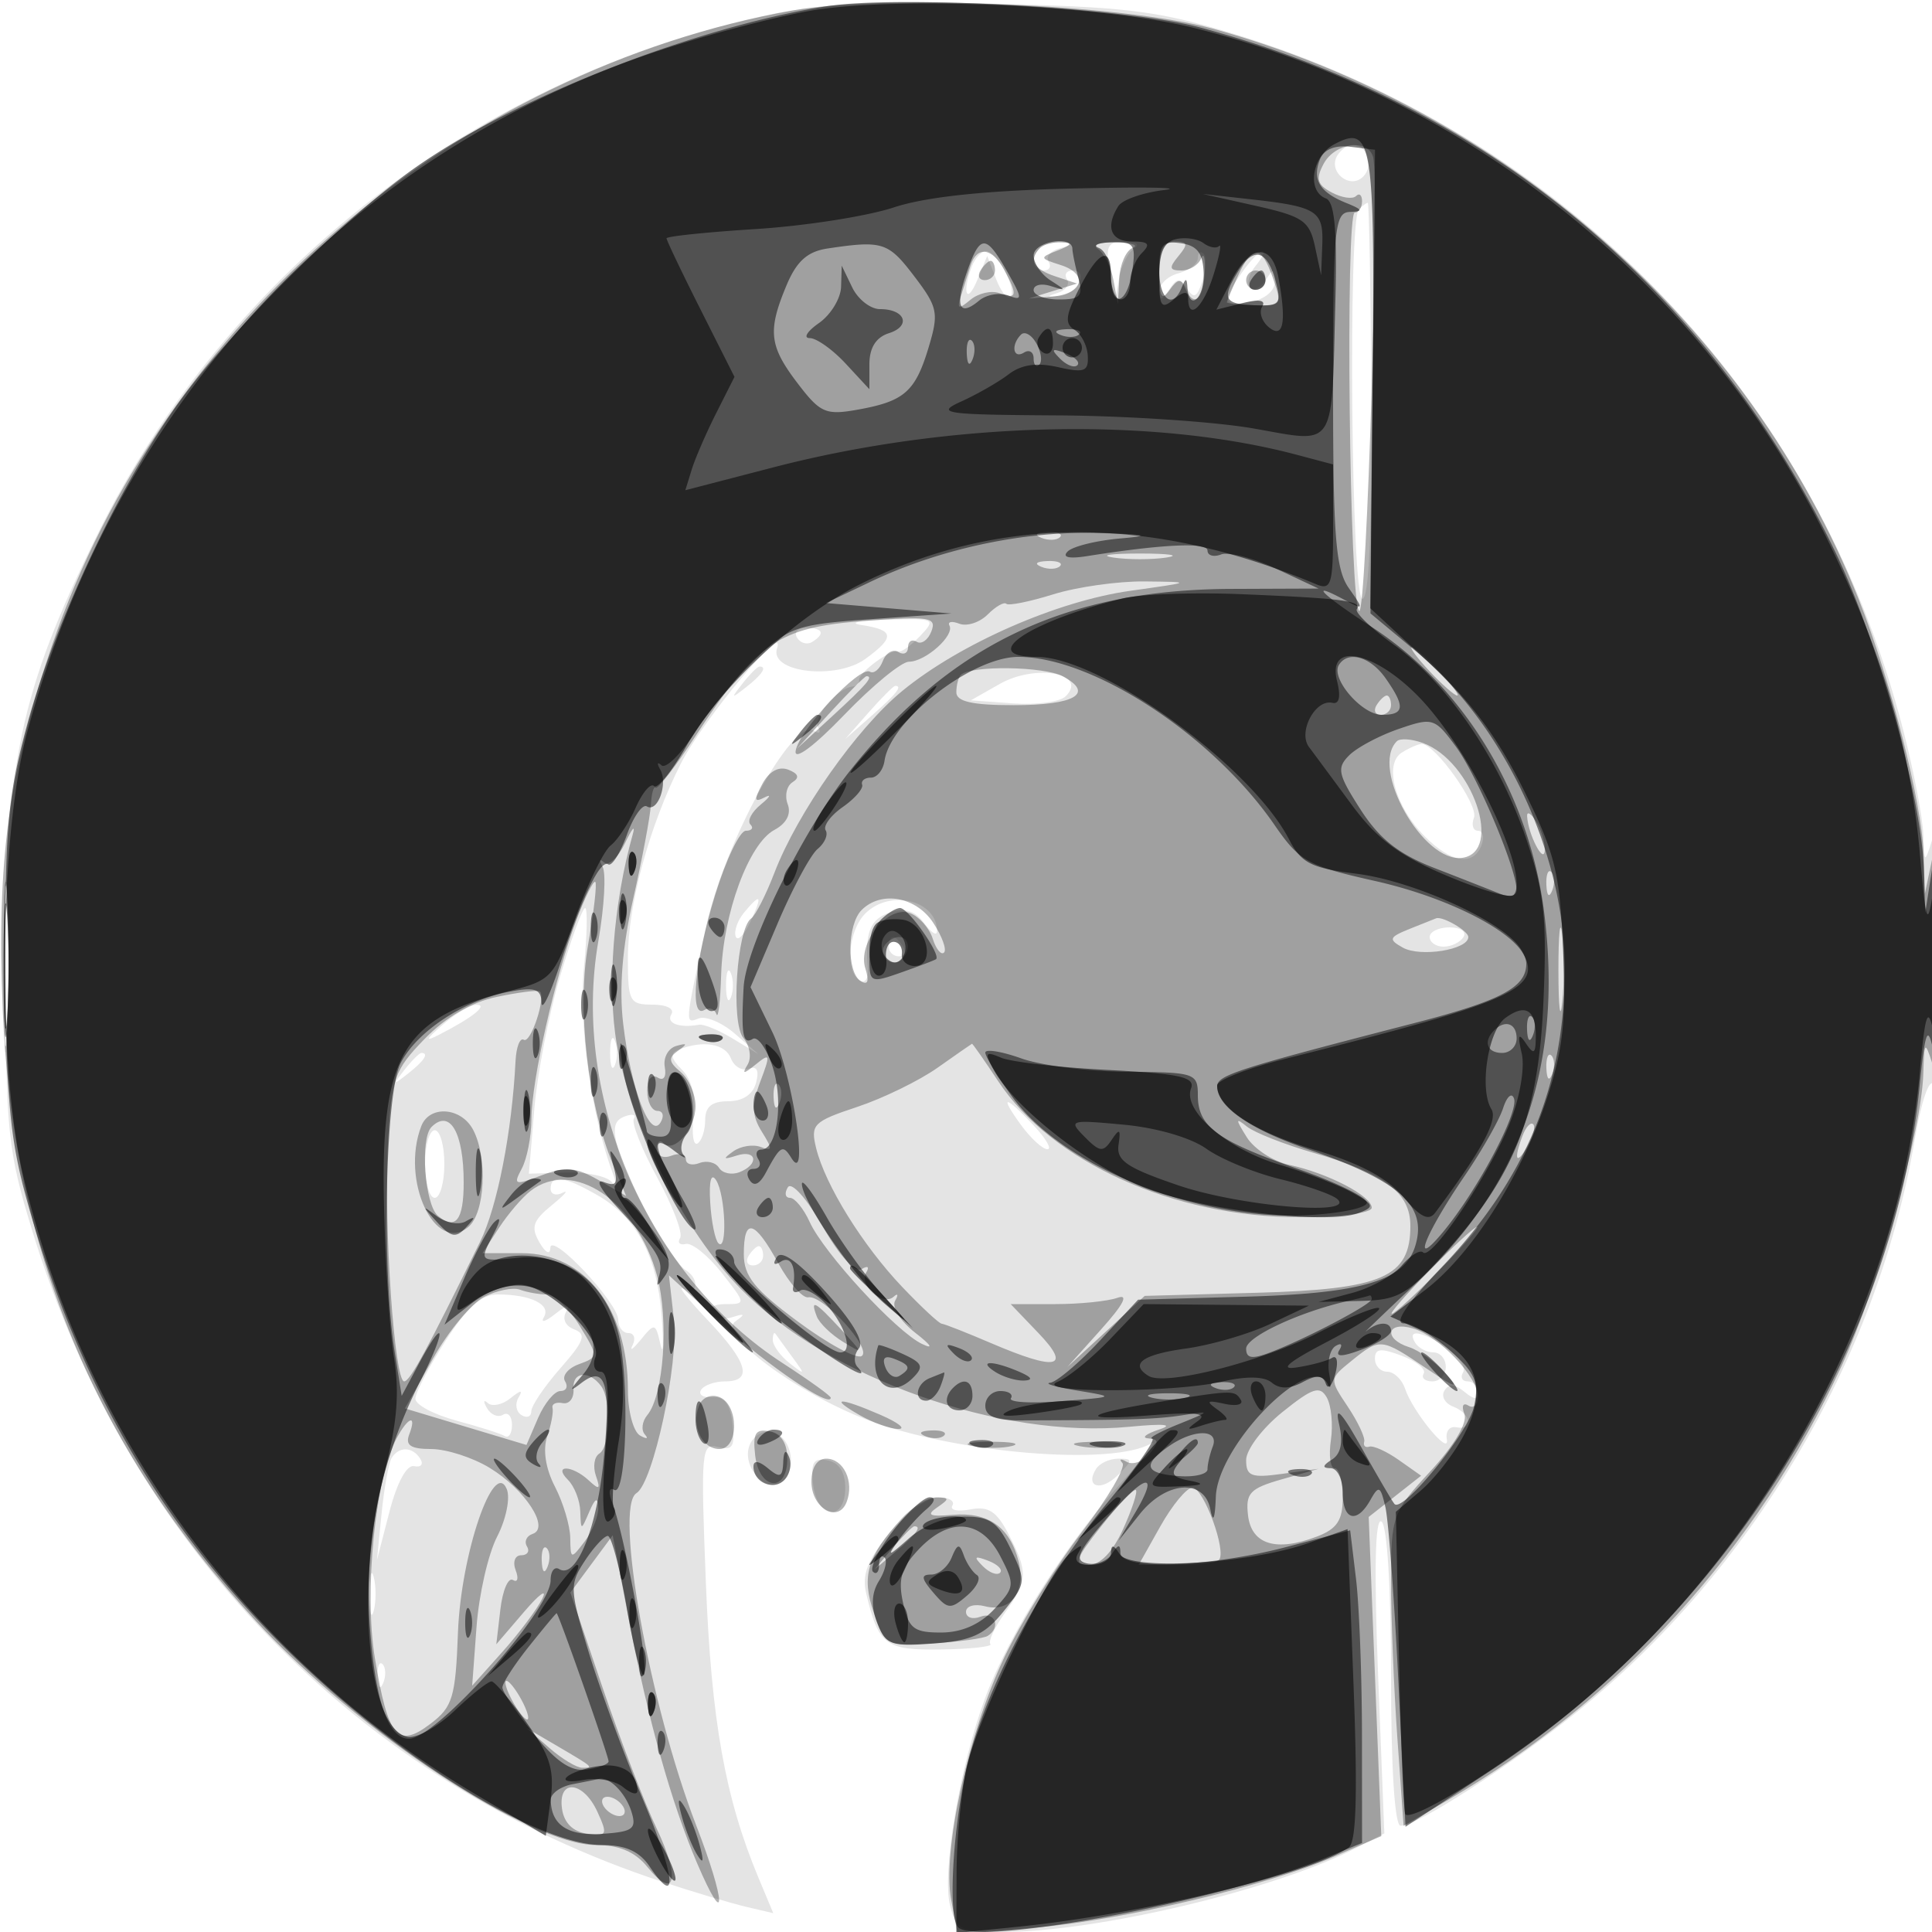 <svg xmlns="http://www.w3.org/2000/svg" width="200" height="200" fill="#000000"><path fill-opacity=".106" fill-rule="evenodd" d="M80 1.44C49.544 7.835 23.625 27.838 10.026 55.441 2.06 71.608.49 79.082.555 100.5c.052 16.722.251 18.639 2.814 27 9.966 32.515 33.622 56.933 65.204 67.306 3.26 1.071 7.175 2.239 8.701 2.596l2.774.648-1.535-3.674c-3.446-8.246-4.881-16.289-5.439-30.469-.543-13.799-.474-14.567 1.256-14.113 1.509.397 1.772-.024 1.5-2.407-.231-2.019-.853-2.846-2.069-2.75-.957.075-1.493-.262-1.191-.75.301-.488 1.421-.887 2.489-.887 2.92 0 2.356-1.98-1.809-6.355-2.062-2.166-3.187-3.621-2.5-3.233 1.466.828 1.718-1.004.262-1.905-1.47-.908-5.977-8.898-6.967-12.35-.66-2.303-.52-3.145.597-3.573.804-.309 1.244-.208.977.224-.267.431.826 3.183 2.429 6.114s2.665 5.734 2.359 6.228c-.306.495-.04.776.589.625.63-.151 2.296 1.188 3.703 2.975 2.541 3.23 2.544 3.25.37 3.25-1.203 0-1.921.43-1.596.956s1.364.709 2.309.406c1.346-.431 1.418-.337.333.436-1.834 1.307 6.292 7.376 13.611 10.165 9.144 3.484 25.443 4.84 29.464 2.451.72-.428-.614 1.33-2.965 3.908-5.747 6.302-11.711 15.69-14.21 22.367-2.662 7.116-4.529 18.125-3.661 21.586.624 2.487 1.098 2.725 5.415 2.724 9.791-.003 28.292-4.394 36.585-8.682l2.952-1.527-.649-16.451c-.427-10.832-.309-16.242.347-15.836.592.365.996 6.883.996 16.056 0 9.47.381 15.441.985 15.441 1.728 0 11.293-6.166 18.2-11.732 18.165-14.641 31.122-36.525 34.994-59.107.723-4.214 1.543-6.625 2.007-5.895.431.679.745-5.291.699-13.266-.051-8.796-.399-13.517-.885-12-.775 2.421-.804 2.403-.9-.59-.055-1.7-.973-6.504-2.04-10.675-8.912-34.848-35.006-61.909-69.778-72.366C119.697 1.087 116.319.683 102.5.401 91.646.18 84.41.514 80 1.44m58.446 14.647c-1.03 1.668 1.287 3.58 2.667 2.2C142.267 17.133 141.545 15 140 15c-.485 0-1.184.489-1.554 1.087m2.221 5.58c-1.143 1.142-.786 40.333.367 40.333.681 0 .997-6.984.925-20.5-.06-11.275-.225-20.5-.367-20.5s-.559.3-.925.667m-33 4c-1.017 1.016-.795 2.333.392 2.333.582 0 .802-.416.488-.924-.314-.509.222-1.131 1.191-1.384 1.398-.365 1.435-.484.179-.576-.871-.064-1.884.184-2.25.551m7.219 2.583c.488 2.941.576 3.012.927.75.214-1.375.906-2.831 1.538-3.235.699-.447.336-.74-.928-.75-1.789-.013-2.002.435-1.537 3.235m-14.279-.668c-1.048 2.73-.533 4.046.554 1.418l1.035-2.5.923 2.395c.508 1.318 1.176 2.144 1.484 1.836.727-.728-1.414-4.731-2.531-4.731-.472 0-1.131.712-1.465 1.582M124 26.717c0 .577-.9 1.285-2 1.573-1.1.287-1.993 1.127-1.985 1.866.012 1.022.251.985 1-.156.828-1.261 1.127-1.28 1.876-.118.698 1.084 1.041.906 1.591-.825.385-1.214.435-2.474.109-2.799-.325-.325-.591-.119-.591.459m4.557 1.506c-2.133 3.044-1.966 3.578.943 3.022 1.461-.28 2.494-1.157 2.485-2.112-.013-1.395-.151-1.419-.946-.162-.512.809-1.244 1.157-1.627.774s-.128-1.383.568-2.221 1.01-1.524.699-1.524-1.266 1-2.122 2.223m-18.104.701c.314.509-.118 1.138-.96 1.399-1.185.366-1.15.44.155.325 1.883-.165 3.173-2.648 1.376-2.648-.628 0-.885.416-.571.924M89.25 64.716c3.34.506 3.412 1.257.338 3.491-3.069 2.229-9.996 1.399-9.147-1.097 1.024-3.007-7.646 7.365-9.938 11.89C67.222 85.476 65 93.626 65 99.182c0 4.502.168 4.818 2.559 4.818 1.451 0 2.292.433 1.941 1-.572.926.821 1.451 2.866 1.08.477-.087 2.052.562 3.5 1.441l2.634 1.598-2.415-2.103c-1.328-1.157-3.021-1.871-3.762-1.586-1.434.55-1.447.721.757-9.43 1.915-8.821 8.972-21.704 11.151-20.357.593.366.794.207.447-.355-.605-.978 2.013-4.069 3.572-4.217.412-.039.72-.337.683-.662-.085-.763 3.384-3.311 4.056-2.979.281.139 1.298-.576 2.261-1.589 1.689-1.777 1.568-1.836-3.5-1.691-2.888.082-4.013.337-2.5.566m-6.74 1.3c.346.559 1.047.758 1.559.441C85.456 65.6 85.198 65 83.441 65c-.857 0-1.276.457-.931 1.016m-5.638 4.734c-1.243 1.586-1.208 1.621.378.378C78.916 69.821 79.445 69 78.622 69c-.207 0-.995.787-1.75 1.75m26.628.049-3 1.701 4.386.314c2.412.173 4.857-.157 5.433-.733 2.371-2.371-3.089-3.398-6.819-1.282M89.924 73.75 87.5 76.5l2.75-2.424C92.82 71.81 93.459 71 92.674 71c-.179 0-1.416 1.237-2.75 2.75m55.191 4.158c-1.897 1.201-.688 5.61 2.38 8.678 2.751 2.751 5.026 3.105 5.867.914.316-.825.153-1.5-.362-1.5s-.702-.612-.415-1.36c.496-1.293-4.031-7.657-5.424-7.625-.364.009-1.284.41-2.046.893M.397 100c0 7.975.156 11.237.346 7.25s.189-10.513 0-14.5c-.19-3.987-.346-.725-.346 7.25m76.631-5.534c-.669.807-1.062 1.917-.873 2.468s.865-.11 1.501-1.467c1.318-2.813 1.127-3.116-.628-1.001m12.543.105c-1.757 1.758-2.106 5.98-.572 6.928.549.339.927-.196.841-1.191-.329-3.79.231-5.196 2.334-5.863 1.519-.482 2.573-.144 3.5 1.124.729.997 1.326 1.367 1.326.822 0-3.2-4.858-4.39-7.429-1.82m-31.593 6.503c-1.159 3.891-2.359 10.078-2.667 13.75l-.56 6.676 3.874-.116c2.131-.064 4.255.386 4.719 1 .481.635.526.255.103-.884-2.223-6-3.569-15.511-3.005-21.25.338-3.437.395-6.25.128-6.25s-1.433 3.183-2.592 7.074M148 97c0 .55.648 1 1.441 1s1.719-.45 2.059-1-.309-1-1.441-1-2.059.45-2.059 1m-56 1c0 .55.477 1 1.059 1s.781-.45.441-1-.816-1-1.059-1-.441.45-.441 1m-16.842 4c0 1.375.227 1.938.504 1.25.278-.687.278-1.812 0-2.5-.277-.687-.504-.125-.504 1.25m-29.297 4.056c-1.856 1.617-1.933 1.838-.361 1.034 3.392-1.735 5.054-3.059 3.861-3.075-.627-.008-2.202.91-3.5 2.041M63.158 109c0 1.375.227 1.938.504 1.25.278-.687.278-1.812 0-2.5-.277-.687-.504-.125-.504 1.25m7.101-.341c-.927.375-.841.902.34 2.083 1.004 1.004 1.443 2.776 1.2 4.85-.209 1.797-.025 3.048.41 2.779s.791-1.362.791-2.43c0-1.378.691-1.941 2.383-1.941 1.512 0 2.568-.704 2.887-1.925.333-1.273.077-1.762-.754-1.443-.692.266-1.527-.218-1.856-1.075-.583-1.519-2.906-1.906-5.401-.898m-28.387 2.091c-1.243 1.586-1.208 1.621.378.378 1.666-1.307 2.195-2.128 1.372-2.128-.207 0-.995.787-1.75 1.75m63.831 5.719c.988 1.357 2.213 2.482 2.721 2.5.509.017-.132-1.094-1.424-2.469-2.998-3.191-3.607-3.206-1.297-.031M44 120.5c0 1.925.45 3.5 1 3.5s1-1.575 1-3.5-.45-3.5-1-3.5-1 1.575-1 3.5m13 2.559c0 .582.563.768 1.25.413s.178.228-1.132 1.295c-1.954 1.592-2.184 2.28-1.28 3.837.64 1.102 1.114 1.342 1.132.575.039-1.732 7.03 5.687 7.03 7.461 0 .748.477 1.36 1.059 1.36s.774.563.426 1.25.039.426.861-.581c1.427-1.75 1.517-1.728 2.021.5.29 1.282.347-.04.125-2.939-.477-6.247-2.559-10.158-6.659-12.511-3.443-1.976-4.833-2.166-4.833-.66M77.5 130c-.34.55-.141 1 .441 1S79 130.55 79 130s-.198-1-.441-1-.719.45-1.059 1m-31.396 8.838c-1.707 2.66-3.104 5.343-3.104 5.961s1.913 1.637 4.25 2.264 4.587 1.346 5 1.597c.413.252.75-.27.75-1.16s-.419-1.359-.931-1.043-1.259.006-1.66-.691c-.401-.696-.361-.932.089-.525s1.508.183 2.352-.5c1.073-.868 1.321-.886.826-.06-.39.649-.251 1.463.308 1.809s1.016.167 1.016-.396 1.353-2.566 3.007-4.449c2.487-2.832 2.735-3.53 1.437-4.028-.941-.361-1.268-1.107-.815-1.86.448-.745-.012-.647-1.129.243-1.036.825-1.575.985-1.198.355.78-1.301-1.359-2.355-4.78-2.355-1.671 0-3.175 1.342-5.418 4.838M80 138.711c0 .574.787 1.662 1.75 2.417 1.619 1.269 1.64 1.222.283-.628-.807-1.1-1.594-2.187-1.75-2.417s-.283.054-.283.628m66.5.289c.34.55 1.191 1 1.892 1s1.275.675 1.275 1.5-.627 1.5-1.393 1.5c-.765 0-1.168-.362-.895-.804s-.75-1.275-2.274-1.85c-2.177-.822-2.772-.757-2.772.304 0 .742.57 1.35 1.266 1.35s1.529.787 1.85 1.75c.807 2.418 4.666 7.101 4.326 5.25-.151-.825.288-1.387.975-1.25 1.803.361 1.541-1.424-.313-2.136-.86-.33-1.27-1.075-.911-1.655.449-.728 1.091-.692 2.063.115 1.014.842 1.411.855 1.411.048 0-.617-.477-1.122-1.059-1.122s-.8-.419-.483-.932c.316-.512-.432-1.637-1.664-2.5-2.533-1.774-4.219-2.065-3.294-.568m-68.911 10.628c-.875 2.28 1.939 5.244 3.498 3.685 1.512-1.512.743-4.722-1.223-5.101-.887-.17-1.911.467-2.275 1.416m-37.038 1.289c-.311.504-.783 3.092-1.048 5.75l-.482 4.833 1.293-5c.788-3.045 1.79-4.893 2.564-4.725.699.151.986-.187.637-.75-.786-1.272-2.212-1.324-2.964-.108m43.624 2.745c.412 3.602 3.325 3.91 3.325.352 0-1.612-.642-2.61-1.825-2.838-1.475-.284-1.763.192-1.5 2.486m29.284-1.595c-1.173 1.897.537 2.365 2.279.623 1.559-1.558 1.562-1.69.035-1.69-.91 0-1.952.48-2.314 1.067m-21.357 6.625c-2.302 2.793-2.895 4.316-2.434 6.25 1.281 5.382 1.991 5.909 7.824 5.812 3.027-.05 5.293-.302 5.036-.56-.258-.257.418-1.714 1.502-3.235 2.381-3.344 2.421-4.185.392-8.11-1.243-2.404-2.086-2.955-3.97-2.595-1.315.251-2.154.072-1.863-.398s-.365-.856-1.457-.856-3.356 1.662-5.03 3.692M38.232 165c0 1.925.206 2.713.457 1.75.252-.963.252-2.537 0-3.5-.251-.963-.457-.175-.457 1.75m.847 8.583c.048 1.165.285 1.402.604.605.289-.722.253-1.585-.079-1.917s-.568.258-.525 1.312"/><path fill-opacity=".298" fill-rule="evenodd" d="M82.167 1.063C47.401 7.222 16.78 33.421 5.409 66.738.869 80.038-.34 88.939.28 104.5c.981 24.639 9.548 45.319 26.248 63.357C37.196 179.38 54.871 191 61.73 191c2.37 0 4.02.704 5.274 2.25 2.899 3.576 3.464 1.272.973-3.962-1.254-2.633-3.777-9.207-5.606-14.608l-3.327-9.82 2.191-2.964 2.191-2.963 1.681 8.783c1.961 10.249 4.416 19.004 7.061 25.176 3.085 7.198 3.004 4.105-.103-3.945-4.839-12.536-8.506-32.938-6.179-34.376 1.735-1.073 4.391-13.42 3.874-18.01l-.511-4.534 5.496 5.023C79.48 141.377 86 145.806 86 144.694c0-.196-2.233-1.804-4.962-3.573-13.88-8.993-21.933-27.418-19.099-43.694.623-3.576.819-7.048.436-7.715s-.313-.864.155-.438c.468.425 1.447-.475 2.175-2 .729-1.526 1.09-1.941.803-.924-2.027 7.182-2.685 15.863-1.652 21.784 1.492 8.546 6.975 19.35 12.84 25.302 9.118 9.252 26.869 15.548 40.219 14.263 3.569-.343 4.683-.241 3.085.282-1.375.451-1.882.864-1.128.919 1.102.08 1.129.394.137 1.589-.68.819-1.747 1.197-2.372.84s-.825-.303-.444.121c.382.423-1.504 3.637-4.19 7.142-2.686 3.504-6.294 9.327-8.018 12.939-3.764 7.888-6.456 20.145-5.52 25.136l.672 3.579 8.149-.711c9.169-.799 23.825-4.303 30.959-7.4l4.745-2.06-.651-16.52-.652-16.521 2.713-2.134 2.712-2.133-2.306-1.626c-1.268-.894-2.643-1.516-3.056-1.383-.412.133-.65-.096-.528-.508.123-.413-.642-2.046-1.699-3.629-1.92-2.877-1.92-2.881.388-4.75 2.948-2.387 3.062-2.376 7.699.755 3.151 2.127 3.533 2.227 2.008.525-1.035-1.155-2.722-2.367-3.75-2.693-2.692-.854-2.325-2.724.382-1.945 2.721.784 6.75 5.023 6.75 7.102 0 .827-.445 1.228-.989.892-.557-.344-.739.037-.418.875.343.894-1.055 3.249-3.511 5.914-3.964 4.299-4.082 4.63-4.082 11.412 0 3.842.293 11.107.65 16.145l.65 9.161 4.6-2.679c17.8-10.368 32.009-26.034 40.729-44.908 3.798-8.221 8.307-24.351 8.471-30.305.09-3.279.175-3.385.9-1.122.482 1.505.788-2.872.769-11-.02-8.364-.313-12.168-.769-10l-.737 3.5-.131-4.09c-.171-5.291-3.45-18.15-6.731-26.395-11.28-28.344-36.7-50.784-66.901-59.058C116.416.469 91.636-.615 82.167 1.063m54.855 15.895c-.837 1.564-.669 2.16.834 2.965 1.034.554 2.165.722 2.513.375s.631-.106.631.535c0 .642-.338 1.167-.75 1.167-1.006 0-.552 40.931.458 41.25.774.244 2.141-44.528 1.435-47-.555-1.942-3.954-1.472-5.121.708m-29.355 8.709c-1.217 1.216-.693 2.19 1.583 2.942l2.25.744-2.5.775-2.5.775 2.422-.201c3.218-.268 3.779-2.344.883-3.265-2.218-.705-2.229-.763-.305-1.515 1.439-.562 1.556-.801.417-.852-.871-.038-1.884.23-2.25.597m5.982.098c.632.404 1.358 1.86 1.614 3.235l.465 2.5.136-2.667c.075-1.466.699-2.893 1.386-3.171.688-.277-.1-.533-1.75-.568s-2.483.267-1.851.671m6.366 2.485c.012 2.569.238 2.936 1.076 1.75.799-1.129 1.187-1.191 1.568-.25.866 2.134 1.898 1.378 2.049-1.5.079-1.512-.086-2.187-.366-1.5-.28.688-1.201 1.25-2.048 1.25-1.254 0-1.309-.277-.294-1.5 1.02-1.229.951-1.5-.378-1.5-1.166 0-1.618.912-1.607 3.25m-19.546-.75c-.258.825-.704 2.239-.992 3.141-.434 1.364-.267 1.429.987.389.831-.69 2.191-.993 3.023-.673 1.783.684 1.879.196.478-2.423-1.236-2.31-2.848-2.51-3.496-.434m27.692 1.047c-.639 1.401-1.16 2.638-1.159 2.75.002.112 1.305.249 2.896.304 2.758.097 2.848-.033 1.9-2.75-1.227-3.52-2.137-3.596-3.637-.304M101.5 28c-.34.55-.141 1 .441 1S103 28.55 103 28s-.198-1-.441-1-.719.45-1.059 1m27.5 1c0 .55.45 1 1 1s1-.45 1-1-.45-1-1-1-1 .45-1 1m-21.187 26.683c.721.289 1.584.253 1.916-.079s-.258-.568-1.312-.525c-1.165.048-1.402.285-.604.604m7.437 2.033c1.513.229 3.987.229 5.5 0s.275-.416-2.75-.416-4.263.187-2.75.416m-7.437.967c.721.289 1.584.253 1.916-.079s-.258-.568-1.312-.525c-1.165.048-1.402.285-.604.604m1.227 2.84c-2.453.765-4.644 1.206-4.869.981s-1.089.271-1.919 1.101c-.83.831-2.15 1.264-2.933.964s-1.246-.214-1.03.192c.549 1.03-2.491 3.739-4.195 3.739-.773 0-3.786 2.475-6.695 5.5-3.127 3.251-5.186 4.782-5.035 3.744.305-2.099 6.638-8.861 7.69-8.211.405.251 1.005-.245 1.334-1.102s1.051-1.278 1.605-.935S94 67.615 94 67s.403-.869.895-.565c.493.305 1.179-.185 1.525-1.087.561-1.462-.203-1.577-7.02-1.062-8.829.668-11.026 2.172-17.41 11.924-2.055 3.14-3.907 5.54-4.114 5.333s-.431.599-.499 1.79-.886 5.542-1.818 9.667c-1.141 5.052-1.482 9.295-1.044 13 .79 6.683 2.778 11.953 3.853 10.213.413-.667.273-1.213-.309-1.213S67 114.073 67 112.941c0-1.204.443-1.785 1.067-1.4.633.391.938-.051.75-1.087-.174-.961.358-1.94 1.183-2.176 1.156-.332 1.202-.22.203.484-1.043.735-.994 1.167.25 2.199.851.706 1.547 2.299 1.547 3.539 0 2.385-2.23 4.937-3.342 3.825-.362-.362-.658-.085-.658.615 0 .722.651 1.024 1.5.698.825-.316 1.5-.153 1.5.362s.629.696 1.399.4c.769-.295 1.684-.075 2.032.488.348.564 1.294.771 2.101.461 2.089-.801 1.827-2.402-.282-1.723-1.386.445-1.457.354-.341-.439.775-.551 2.057-.753 2.849-.449 1.224.469 1.241.234.114-1.572-1.047-1.675-1.08-2.776-.158-5.218 1.06-2.811 1.018-2.973-.465-1.771-1.288 1.044-1.469 1.05-.855.029.428-.711.228-1.957-.445-2.768-1.315-1.584-.676-11.31.812-12.363.448-.316 1.531-2.443 2.407-4.725 2.395-6.241 8.543-14.979 13.255-18.84 5.946-4.873 15.989-9.281 23.577-10.349 6.499-.914 6.499-.914 1.5-.971-2.75-.031-7.007.569-9.46 1.333M148 69.5c1.292 1.375 2.574 2.5 2.849 2.5s-.557-1.125-1.849-2.5-2.574-2.5-2.849-2.5.557 1.125 1.849 2.5m-48.531.364c-.258.258-.469 1.069-.469 1.803 0 .961 1.657 1.333 5.941 1.333 6.342 0 8.4-1.212 5.078-2.99-1.937-1.036-9.554-1.142-10.55-.146M85.946 73.75 82.5 77.5l3.75-3.446C89.74 70.846 90.46 70 89.696 70c-.167 0-1.854 1.688-3.75 3.75M142.5 73c-.34.55-.141 1 .441 1S144 73.55 144 73s-.198-1-.441-1-.719.45-1.059 1m2.098 3.735c-2.8 2.801 2.735 12.646 6.785 12.066 4.254-.609 1.044-9.989-4.066-11.879-1.166-.432-2.39-.516-2.719-.187m-65.683 4.423c-.894 1.671-.847 1.946.235 1.389.743-.383.569-.055-.384.728-.954.782-1.442 1.716-1.084 2.074s.144.651-.475.651c-.62 0-2.045 2.972-3.167 6.605-2.129 6.893-2.696 12.919-1.125 11.948.503-.311 1.065-.117 1.25.43.184.548.405-1.298.49-4.101.192-6.304 2.859-13.552 5.51-14.97 1.252-.67 1.763-1.656 1.379-2.659-.337-.876-.109-1.904.506-2.284.751-.464.602-.888-.451-1.293-.986-.378-1.983.173-2.684 1.482m79.171 3.342c.104 1.894 1.77 5.084 1.828 3.5.031-.825-.381-2.175-.914-3s-.945-1.05-.914-.5M.392 100c0 7.425.157 10.463.35 6.75s.192-9.787 0-13.5c-.193-3.713-.35-.675-.35 6.75m159.687-8.417c.048 1.165.285 1.402.604.605.289-.722.253-1.585-.079-1.917s-.568.258-.525 1.312M59.675 95.228c-2.218 5.869-4.642 16.582-4.66 20.588-.008 1.823-.459 4.144-1.001 5.158-.91 1.7-.752 1.753 2.052.695 2.483-.937 3.558-.847 5.893.493l2.856 1.639-1.348-3.226c-2.634-6.303-3.754-16.157-2.589-22.771.598-3.395.935-6.325.749-6.51-.186-.186-1.065 1.584-1.952 3.934M89.2 94.2c-1.507 1.507-1.569 6.454-.093 7.366.734.454.895.014.477-1.301-.848-2.671 2.341-6.615 4.637-5.734.936.36 1.986 1.546 2.332 2.637s.874 1.738 1.174 1.439c.299-.3-.202-1.684-1.115-3.076-1.775-2.709-5.386-3.357-7.412-1.331m72.128 6.3c.005 3.85.185 5.302.402 3.228.216-2.075.213-5.225-.008-7s-.398-.078-.394 3.772M146 96.128c-2.221.89-2.309 1.11-.788 1.965 1.821 1.025 6.788.224 6.788-1.094 0-.631-2.673-2.184-3.332-1.936-.092.035-1.293.514-2.668 1.065m-54.457 1.803c-.683 1.105.894 2.299 1.818 1.375.95-.951.773-2.306-.302-2.306-.518 0-1.2.419-1.516.931m-40.121 5.266c-2.617.547-5.297 2.111-7.482 4.365-3.155 3.255-3.433 4.066-3.785 11.043-.427 8.459.674 24.396 1.685 24.393.602-.003 2.329-3.18 7.883-14.498 1.761-3.589 3.276-11.345 3.644-18.655.073-1.459.457-2.454.854-2.209.722.447 2.345-4.482 1.649-5.01-.203-.155-2.205.102-4.448.571m21.391 4.486c.721.289 1.584.253 1.916-.079s-.258-.568-1.312-.525c-1.165.048-1.402.285-.604.604m24.234 2.853c-1.899 1.341-5.648 3.167-8.331 4.058-4.525 1.503-4.832 1.813-4.229 4.263.942 3.83 4.82 10.079 8.935 14.394 1.966 2.063 3.795 3.764 4.064 3.78s2.556.916 5.084 1.999c6.832 2.929 8.407 2.6 4.93-1.03l-2.874-3h4.605c2.533 0 5.43-.293 6.437-.65 1.209-.43.643.675-1.667 3.25l-3.498 3.9 3.998-3.675 3.999-3.675 11.648-.325c12.99-.362 15.852-1.612 15.852-6.923 0-3.446-2.623-5.429-10-7.557-3.025-.872-6.135-2.095-6.911-2.716-1.21-.969-1.215-.815-.028 1.09.76 1.221 2.744 2.512 4.41 2.871 4 .86 8.529 3.216 8.529 4.436 0 .546-3.31.974-7.532.974-12.965 0-25.601-5.711-31.133-14.07-1.431-2.162-2.653-3.908-2.718-3.881s-1.671 1.146-3.57 2.487m63.032.047c.048 1.165.285 1.402.604.605.289-.722.253-1.585-.079-1.917s-.568.258-.525 1.312m-80 3c.048 1.165.285 1.402.604.605.289-.722.253-1.585-.079-1.917s-.568.258-.525 1.312m-36.472 2.999c-2.152 5.607 1.436 13.287 4.874 10.434 1.739-1.444 2.016-7.218.484-10.082-1.249-2.333-4.515-2.548-5.358-.352m1.06.085c-1.202 1.201-.698 8.062.675 9.202 1.823 1.513 2.658.427 2.658-3.454 0-5.181-1.432-7.65-3.333-5.748m112.957.872c-.965 2.514-.681 3.163.498 1.136.584-1.004.851-2.036.593-2.293-.257-.258-.749.263-1.091 1.157m-84.105 6.93c.12 1.981.502 3.886.85 4.233.944.945.731-4.996-.234-6.518-.519-.819-.752.046-.616 2.285m-18.594-1.187c-.866.67-2.341 2.394-3.276 3.832l-1.7 2.613h4.046c6.566 0 11.005 5.72 11.005 14.182 0 2.185.563 4.297 1.25 4.692s.916.351.509-.099-.296-1.355.248-2.011c1.704-2.052 2.251-9.82 1.015-14.409-2.087-7.749-8.706-12.196-13.097-8.8m26.63-.371c-.37.599-.269 1.089.225 1.089.495 0 1.411 1.124 2.037 2.498 1.464 3.213 8.943 11.337 11.62 12.622 1.25.6.978.146-.692-1.152-1.533-1.192-2.46-2.658-2.09-3.305.366-.64.297-.829-.153-.422-1.119 1.015-3.637-1.213-2.836-2.509.365-.591.161-.743-.472-.352-.671.415-2.279-1.35-4.04-4.434-1.657-2.901-3.218-4.651-3.599-4.035M77 129.832c0 2.279 1.096 3.644 5.612 6.99 3.087 2.287 6.048 3.888 6.582 3.558 1.149-.71-4.001-6.378-5.527-6.083-.577.112-1.976-1.483-3.108-3.544-2.459-4.476-3.559-4.761-3.559-.921m71 1.668c-2.429 2.475-4.191 4.5-3.916 4.5s2.487-2.025 4.916-4.5 4.191-4.5 3.916-4.5-2.487 2.025-4.916 4.5m-97.893 2.76c-1.316.682-3.697 3.558-5.291 6.391l-2.897 5.151 6.29 1.89 6.291 1.889 1.202-2.79c.661-1.535 1.7-2.791 2.309-2.791s.827-.454.484-1.008c-.343-.555.297-1.35 1.423-1.766 2.043-.756 2.043-.761.079-3.991-1.082-1.779-2.612-3.235-3.401-3.235s-2.032-.22-2.764-.49c-.733-.269-2.409.068-3.725.75m34.444 2.012c.268.699 1.491 1.883 2.718 2.631 2.128 1.297 2.119 1.238-.193-1.272-2.707-2.938-3.241-3.225-2.525-1.359m-25.183 7.517c.072.941-.43 1.598-1.118 1.461-.687-.137-1.161.088-1.052.5s-.139 1.74-.551 2.95c-.47 1.379-.171 3.32.801 5.2.854 1.651 1.566 4.036 1.584 5.3.031 2.238.071 2.247 1.5.359.807-1.068 1.436-2.643 1.398-3.5-.051-1.116-.315-.991-.93.441-.851 1.98-.86 1.98-.93-.05-.038-1.128-.61-2.59-1.27-3.25-1.6-1.6.419-1.553 2.147.05 1.099 1.019 1.236.933.744-.468-.332-.945-.173-1.984.353-2.309 1.122-.693 1.254-5.526.191-6.973-1.244-1.693-3.007-1.515-2.867.289m73.382 2.392c-2.062 1.657-3.75 3.89-3.75 4.961 0 1.677.522 1.876 3.75 1.429l3.75-.52-3.806 1.087c-3.306.944-3.765 1.433-3.5 3.724.351 3.023 2.9 3.813 7.122 2.208 2.096-.797 2.684-1.684 2.684-4.045 0-1.664-.372-3.025-.827-3.025s-.634-1.309-.4-2.91c.235-1.6.045-3.587-.423-4.416-.712-1.262-1.459-1.017-4.6 1.507m-60.395-.664c-.808 2.107.312 4.483 2.114 4.483 2.034 0 2.028-4.595-.007-5.376-.875-.336-1.783.049-2.107.893M89 146.5c1.375.786 3.175 1.427 4 1.425s-.014-.661-1.865-1.464c-4.258-1.849-5.401-1.828-2.135.039m-47.935 2.379c-2.228 4.162-3.393 15.926-2.257 22.78 1.364 8.235 2.336 9.381 5.754 6.788 2.298-1.743 2.596-2.732 2.846-9.447.301-8.094 3.714-18.111 5.056-14.84.374.913-.076 3.123-1.001 4.912s-1.885 5.992-2.133 9.34l-.451 6.088 3.13-3.5c1.722-1.925 3.578-4.4 4.125-5.5s-.3-.489-1.882 1.357l-2.875 3.357.42-3.599c.231-1.979.816-3.354 1.3-3.055s.612-.154.285-1.008c-.329-.856-.073-1.552.57-1.552.641 0 .912-.412.601-.915s-.048-1.087.584-1.297c1.826-.609-.765-4.591-4.451-6.838-1.752-1.068-4.472-1.944-6.043-1.946-2.128-.003-2.71-.387-2.281-1.504.817-2.129-.098-1.862-1.297.379m37.11 1.783c.412 3.602 3.325 3.91 3.325.352 0-1.612-.642-2.61-1.825-2.838-1.475-.284-1.763.192-1.5 2.486m17.638-1.979c.721.289 1.584.253 1.916-.079s-.258-.568-1.312-.525c-1.165.048-1.402.285-.604.604m4.949 1.024c1.244.239 3.044.23 4-.02s-.062-.446-2.262-.435-2.982.216-1.738.455m11 0c1.244.239 3.044.23 4-.02s-.062-.446-2.262-.435-2.982.216-1.738.455M84 153.393c0 2.743 2.782 4.338 3.645 2.09.808-2.107-.312-4.483-2.114-4.483-.948 0-1.531.911-1.531 2.393m30.037 4.561c-2.76 3.484-2.945 4.046-1.329 4.046 1.194 0 2.485-1.344 3.552-3.699.922-2.034 1.52-3.855 1.329-4.046s-1.79 1.474-3.552 3.699m6.083.046-2.248 4h3.897c2.144 0 4.129-.231 4.411-.513.847-.847-1.584-7.487-2.741-7.487-.589 0-2.082 1.8-3.319 4m-26.821-.75c-3.544 3.891-4.143 5.939-2.841 9.712 1.168 3.385 1.304 3.455 6.11 3.159 2.704-.166 5.257-.513 5.674-.77 1.406-.869.772-2.57-.742-1.989-.825.316-1.5.087-1.5-.51s.883-.854 1.963-.572c2.629.687 4.27-1.502 3.482-4.643-.889-3.543-3.144-5.137-6.82-4.82-2.398.207-2.776.031-1.625-.758 1.319-.904 1.31-1.03-.076-1.044-.866-.008-2.498.997-3.625 2.235m-.894 3L90.5 162.5l2.25-1.905c2.114-1.79 2.705-2.595 1.905-2.595-.19 0-1.202 1.012-2.25 2.25m-36.326 1.333c.048 1.165.285 1.402.604.605.289-.722.253-1.585-.079-1.917s-.568.258-.525 1.312m45.654.541c.679.684 1.486.991 1.793.683.308-.308-.247-.867-1.233-1.243-1.425-.542-1.54-.428-.56.56M53 176c.589 1.1 1.295 2 1.57 2s.019-.9-.57-2-1.295-2-1.57-2-.019.9.57 2m3.861 4.941c1.298 1.132 2.836 2.059 3.416 2.059 1.23 0 1.171-.05-2.777-2.362l-3-1.757zm1.319 6.309c.206 1.45 1.124 2.364 2.581 2.571 2.089.297 2.172.125 1.089-2.25-1.47-3.227-4.115-3.458-3.67-.321m4.32-.25c.34.55 1.068 1 1.618 1s.722-.45.382-1-1.068-1-1.618-1-.722.45-.382 1"/><path fill-opacity=".494" fill-rule="evenodd" d="M85.5.658C72.101 2.787 53.774 9.931 43.399 17.069c-7.104 4.888-18.752 16.314-24.406 23.94C12.699 49.499 5.823 63.945 2.814 75 .812 82.353.51 85.727.571 100c.059 13.573.447 17.862 2.19 24.175 5.07 18.364 13.549 33.213 26.197 45.875C40.477 181.583 55.485 191 62.345 191c2.423 0 3.849.652 4.924 2.25 3.008 4.474 2.626.94-.768-7.107-1.907-4.521-4.408-11.319-5.558-15.105-1.98-6.517-2.001-7.02-.402-9.46.929-1.418 2-2.578 2.379-2.578.38 0 1.289 3.488 2.021 7.75s1.52 7.223 1.752 6.579c.426-1.185-2.08-14.567-3.345-17.865-.385-1.004-.283-1.548.232-1.236 1.312.793 1.614-11.792.392-16.331-1.391-5.167-5.366-8.165-10.211-7.703-4.233.404-4.168.466-2.639-2.51.713-1.386.736-1.818.064-1.184-.582.55-1.984 3.168-3.116 5.817l-2.057 4.818 2.629-2.068c3.131-2.463 6.108-2.631 9.128-.516 3.79 2.655 4.661 5.296 2.56 7.765-1.408 1.654-1.447 1.854-.169.868 2.552-1.968 3.121.027 2.311 8.1-.709 7.053-2.835 12.228-4.581 11.148-.49-.302-.891.218-.891 1.156C57 166.714 45.144 180 42.355 180c-2.187 0-3.54-3.936-4.082-11.877-.593-8.687 1.151-17.08 5.219-25.108 2.78-5.485 2.628-7.017-.175-1.765l-1.735 3.25-.717-4.5c-1.358-8.524-.984-26.87.611-29.953 1.71-3.308 6.612-6.521 11.274-7.391 2.634-.491 3.26-.279 3.304 1.119.029.949.866-.75 1.858-3.775 2.349-7.155 4.214-11.04 5.053-10.522.369.229 1.235-1.143 1.924-3.047s1.623-3.233 2.077-2.952c1.111.686 2.21-2.363 1.377-3.819-.365-.638-.303-.834.137-.436.441.398 2.03-1.177 3.531-3.5s4.347-5.76 6.325-7.637c3.342-3.172 4.183-3.455 11.88-3.995l8.284-.581-6.5-.543-6.5-.542 4.563-2.177c7.131-3.402 15.72-5.265 23.397-5.074 5.25.13 5.896.273 2.54.563-2.475.213-4.936.818-5.469 1.344-.617.609.107.785 2 .486 7.801-1.235 12.469-1.452 12.469-.58 0 .522.633.706 1.407.409.775-.297 3.362.376 5.75 1.495l4.343 2.035-9.068.036c-17.125.069-29.086 5.776-39.427 18.81-4.85 6.112-10.791 18.196-11.025 22.422-.271 4.899-.08 5.985.939 5.355.506-.313 1.426.965 2.045 2.84 1.173 3.556.509 8.61-1.131 8.61-.523 0-.673.45-.333 1s.115 1-.5 1-.804.508-.421 1.128c.464.75 1.036.499 1.707-.75 1.505-2.801 1.749-2.94 2.636-1.504 1.891 3.059.105-8.766-1.969-13.033l-2.259-4.651 2.804-6.598c1.543-3.629 3.407-7.098 4.142-7.708s1.11-1.479.832-1.929.515-1.533 1.761-2.406c1.247-.873 2.155-1.916 2.017-2.318s.27-.731.905-.731 1.27-.785 1.411-1.745C92.182 74.557 100.625 68 105.413 68c7.736 0 20.125 8.122 26.512 17.38 2.622 3.8 3.428 4.251 10.383 5.81C150.653 93.06 158 97.078 158 99.772c0 2.442-2.61 3.82-11.66 6.156-18.341 4.735-20.34 5.378-20.34 6.54 0 2.067 3.381 4.427 9.222 6.436 9.736 3.35 12.6 5.93 11.263 10.145-1.123 3.538-5.527 4.845-17.444 5.18l-11.225.314-3.944 4.229c-2.169 2.325-4.49 4.292-5.158 4.37s.586.44 2.786.804c4 .662 4 .662-1.657 1.108-3.111.245-5.447.108-5.191-.304s-.236-.75-1.093-.75-1.559.686-1.559 1.524c0 1.097 1.052 1.521 3.75 1.514 11.485-.032 14.021-.115 16.75-.546 2.885-.456 2.866-.42-.5.941-1.925.778-3.153 1.449-2.728 1.491s-1.686 3.056-4.69 6.698c-6.349 7.698-11.704 17.459-14.069 25.648-1.732 5.995-2.528 17.034-1.318 18.254 1.956 1.97 26.912-2.691 37.555-7.015l4.25-1.726-.009-11.142c-.004-6.127-.281-13.409-.614-16.18l-.606-5.04-6.635 1.732c-8.028 2.095-17.129 2.412-17.151.597-.012-.926-.237-.9-.87.098-.47.742-1.618 1.192-2.552 1-1.387-.284-1.025-1.132 1.989-4.646 4.044-4.715 5.571-4.997 2.922-.539l-1.685 2.837 2.189-2.75c2.746-3.45 6.696-3.72 7.316-.5.284 1.472.481 1.016.57-1.318.206-5.399 9.897-15.179 11.566-11.674.326.683.404.23.175-1.007s.06-2.544.643-2.905c.594-.367.77-.184.4.415-.452.73.294.71 2.345-.064 1.654-.625 3.007-1.487 3.007-1.916 0-1.006-1.333-1.003-2.55.007-.523.433 1.847-1.843 5.265-5.057 10.807-10.162 15.079-22.54 13.156-38.119-1.522-12.322-8.225-23.458-17.889-29.721-5.092-3.299-6.679-4.87-2.852-2.821 2.067 1.106 2.082 1.071.5-1.188-1.362-1.945-1.63-5.328-1.63-20.605 0-16.716.149-18.282 1.75-18.34 1.396-.051 1.316-.239-.398-.93-2.733-1.103-3.523-2.398-2.727-4.471.407-1.061 1.533-1.536 3.174-1.34l2.543.304-.235 24-.234 24 4.659 3.879c9.196 7.658 15.479 21.056 15.456 32.96-.023 12.026-4.025 21.703-12.765 30.866-3.606 3.781-4.959 5.795-3.891 5.795.9 0 3.049 1.262 4.775 2.804 2.651 2.369 3.035 3.272 2.476 5.82-.592 2.692-7.332 10.961-8.215 10.078-.193-.194-1.717-2.793-3.386-5.777-2.079-3.717-2.826-4.525-2.373-2.568.449 1.939.216 3.14-.724 3.735-.997.632-1.035.882-.135.893.688.008 1.25 1.14 1.25 2.515 0 2.892 1.463 3.281 2.872.764.859-1.536 1.038-1.449 1.544.75.315 1.367.913 9.372 1.329 17.789l.755 15.303 9-5.934c24.154-15.927 41.538-43.715 44.212-70.672.562-5.664.824-6.427 1.373-4 .373 1.65.664-2.85.646-10-.021-8.673-.264-11.502-.731-8.5l-.7 4.5-.15-4.622c-.237-7.296-4.787-23.616-9.084-32.584-13.175-27.498-36.191-46.523-65.891-54.467C116.604.802 92.943-.525 85.5.658m.168 25.066c-2.085.313-3.206 1.32-4.25 3.818-1.973 4.722-1.796 6.273 1.157 10.145 2.342 3.071 2.906 3.316 6.25 2.714 4.809-.866 5.933-1.862 7.318-6.482 1.061-3.542.939-4.123-1.547-7.382-2.652-3.476-3.248-3.664-8.928-2.813m14.425 2.438c-1.25 3.586-.793 4.664 1.256 2.963.769-.638 2.138-.875 3.043-.528 1.481.568 1.469.32-.123-2.476-2.221-3.902-2.803-3.896-4.176.041M107 26.45c0 .798.787 1.957 1.75 2.576 1.667 1.071 1.667 1.099 0 .581-.963-.299-1.75-.108-1.75.424 0 .533 1.177.969 2.617.969 2.225 0 2.526-.336 2.013-2.25-.331-1.238-.609-2.587-.616-3-.026-1.436-4.014-.74-4.014.7m6.75-.788c.688.278 1.25 1.592 1.25 2.921 0 3.442 1.688 2.998 2.213-.583.394-2.686.171-2.992-2.136-2.921-1.417.043-2.014.306-1.327.583M120 27.93c0 3.078 1.393 4.162 2.338 1.82.403-1 .52-1 .583 0 .163 2.576 1.777 1.135 1.68-1.5-.075-2.052-.672-2.831-2.351-3.07-1.914-.271-2.25.139-2.25 2.75m8.242.054c-1.821 2.917-1.556 3.505 1.634 3.616 2.599.091 2.807-.14 2.193-2.435-.872-3.26-2.261-3.688-3.827-1.181m-41.174 1.709c-.038 1.207-1.068 2.894-2.291 3.75S83.127 35 83.825 35c.699 0 2.374 1.191 3.723 2.646L90 40.292v-2.579c0-1.706.681-2.794 2.015-3.218 2.343-.744 1.697-2.495-.921-2.495-.984 0-2.277-1.012-2.874-2.25l-1.085-2.25zM129.5 29c-.34.55-.141 1 .441 1S131 29.55 131 29s-.198-1-.441-1-.719.45-1.059 1m-23.805 5.639c-1.068 1.068-.824 2.559.305 1.861.55-.34 1-.066 1 .608s.266.959.592.634c.325-.326.188-1.313-.306-2.195-.493-.882-1.209-1.29-1.591-.908m4.118.044c.721.289 1.584.253 1.916-.079s-.258-.568-1.312-.525c-1.165.048-1.402.285-.604.604m-9.734 1.9c.048 1.165.285 1.402.604.605.289-.722.253-1.585-.079-1.917s-.568.258-.525 1.312m9.654.541c.679.684 1.486.991 1.793.683.308-.308-.247-.867-1.233-1.243-1.425-.542-1.54-.428-.56.56m28.868 31.713c-.865 1.399 2.384 5.163 4.456 5.163 2.35 0 2.437-.85.386-3.777-1.577-2.252-3.897-2.916-4.842-1.386M82.872 75.75c-1.243 1.586-1.208 1.621.378.378C84.916 74.821 85.445 74 84.622 74c-.207 0-.995.787-1.75 1.75m61.918-.289c-2.007.69-4.313 1.92-5.126 2.732-1.304 1.304-1.166 1.963 1.17 5.596 1.963 3.054 3.94 4.621 7.656 6.067a958 958 0 0 1 6.76 2.654c1.015.408 1.75.255 1.75-.365 0-2.214-4.084-11.871-6.279-14.845-2.207-2.992-2.401-3.052-5.931-1.839M.389 99.5c.001 7.15.161 9.944.353 6.208.193-3.735.192-9.585-.003-13-.194-3.414-.352-.358-.35 6.792m64.69-9.917c.048 1.165.285 1.402.604.605.289-.722.253-1.585-.079-1.917s-.568.258-.525 1.312m-.884 4.917c.02 1.65.244 2.204.498 1.231s.237-2.323-.037-3-.481.119-.461 1.769M61.158 96c0 1.375.227 1.938.504 1.25.278-.687.278-1.812 0-2.5-.277-.687-.504-.125-.504 1.25m30.042-.8c-.66.66-1.2 2.421-1.2 3.913 0 2.629.101 2.678 3.25 1.57 1.787-.628 3.423-1.25 3.635-1.382.606-.375-2.84-5.301-3.708-5.301-.427 0-1.317.54-1.977 1.2m-17.7.8c.34.55.816 1 1.059 1s.441-.45.441-1-.477-1-1.059-1-.781.45-.441 1m18 1c-.399.646-.276 1.624.274 2.174q1 1 1.726-.174c.399-.646.276-1.624-.274-2.174q-1-1-1.726.174m-28.268 5c0 1.925.206 2.713.457 1.75.252-.963.252-2.537 0-3.5-.251-.963-.457-.175-.457 1.75m9.058-.168c.116 1.558.723 2.833 1.35 2.834.817 0 .86-.801.152-2.833-1.255-3.601-1.768-3.602-1.502-.001M60.158 104c0 1.375.227 1.938.504 1.25.278-.687.278-1.812 0-2.5-.277-.687-.504-.125-.504 1.25m97.921 2.583c.048 1.165.285 1.402.604.605.289-.722.253-1.585-.079-1.917s-.568.258-.525 1.312M55.158 108c0 1.375.227 1.938.504 1.25.278-.687.278-1.812 0-2.5-.277-.687-.504-.125-.504 1.25m99.509-1.333c-1.151 1.15-.729 2.333.833 2.333.825 0 1.5-.675 1.5-1.5 0-1.562-1.183-1.984-2.333-.833m-90.253 3.559c.523 4.304 5.189 15.2 7.238 16.9.765.635.262-.821-1.118-3.235-2.957-5.173-3.197-6.644-.784-4.796.963.736 1.416.945 1.009.464s-.245-1.473.361-2.204c1.298-1.564.341-6.355-1.27-6.355-.701 0-.912 1.23-.571 3.333.399 2.458.171 3.334-.869 3.334-.775 0-1.43-.263-1.454-.584s-.708-2.833-1.519-5.583c-1.268-4.3-1.411-4.478-1.023-1.274m8.399-2.543c.721.289 1.584.253 1.916-.079s-.258-.568-1.312-.525c-1.165.048-1.402.285-.604.604M102 108.968c0 .402 1.272 2.487 2.827 4.632 5.202 7.176 19.033 12.736 30.35 12.2 3.477-.165 6.323-.75 6.323-1.3s-3.221-2.125-7.158-3.5c-8.369-2.923-10.342-4.377-10.342-7.622 0-2.281-.295-2.38-7.25-2.422-3.987-.024-8.937-.646-11-1.382-2.062-.736-3.75-1.009-3.75-.606M61.158 112c0 1.375.227 1.938.504 1.25.278-.687.278-1.812 0-2.5-.277-.687-.504-.125-.504 1.25m5.921.583c.048 1.165.285 1.402.604.605.289-.722.253-1.585-.079-1.917s-.568.258-.525 1.312M54.232 115c0 1.925.206 2.713.457 1.75.252-.963.252-2.537 0-3.5-.251-.963-.457-.175-.457 1.75M78 114.5c0 .825.436 1.5.969 1.5s.709-.675.393-1.5c-.317-.825-.753-1.5-.969-1.5s-.393.675-.393 1.5m77.598.224c-.394 1.222-2.182 4.372-3.975 7-4.184 6.132-5.634 9.921-2.21 5.776 3.535-4.28 7.812-12.33 7.319-13.774-.23-.674-.741-.225-1.134.998m-93.519 1.859c.048 1.165.285 1.402.604.605.289-.722.253-1.585-.079-1.917s-.568.258-.525 1.312M49.252 121.5c.011 2.2.216 2.982.455 1.738s.23-3.044-.02-4-.446.062-.435 2.262m14.266-.756c.486 1.78.279 2.115-1.001 1.624-.923-.354-.415.672 1.184 2.395 4.375 4.712 4.98 5.676 4.549 7.259-.348 1.278-.266 1.282.603.033.728-1.046.414-2.288-1.137-4.5-1.179-1.68-2.5-3.206-2.936-3.39s-.54-.744-.232-1.242c.308-.499.064-1.698-.542-2.665-.955-1.525-1.02-1.461-.488.486m-5.705.939c.721.289 1.584.253 1.916-.079s-.258-.568-1.312-.525c-1.165.048-1.402.285-.604.604m-4.941 2.067c-1.269 1.619-1.222 1.64.628.283 1.1-.807 2.188-1.594 2.417-1.75s-.054-.283-.628-.283-1.662.787-2.417 1.75m30.14-1.196c-.02 1.767 5.527 9.792 8.597 12.437 2.707 2.332 2.689 2.268-.29-1-1.75-1.92-4.332-5.516-5.738-7.991s-2.562-4.026-2.569-3.446M78.5 125c-.34.55-.141 1 .441 1S80 125.55 80 125s-.198-1-.441-1-.719.45-1.059 1m-33.257 1.512c1.456 1.589 1.95 1.679 3 .548 1.012-1.09 1.005-1.211-.037-.621-.711.403-2.061.157-3-.548-1.536-1.154-1.532-1.092.037.621m31.774 7.005c3.298 3.361 14.413 10.916 11.742 7.981-.408-.448-.34-1.305.152-1.906.575-.703-.65-2.791-3.438-5.861-2.85-3.137-4.58-4.367-5.057-3.595-.453.733-.292.906.429.459 1.049-.647 1.619.599 1.249 2.729-.079.454.257.577.748.274.49-.303 1.715.36 2.723 1.474 1.972 2.179 2.773 4.928 1.436 4.928C85.457 140 76 131.957 76 130.643c0-.72-.695-1.31-1.545-1.31-.984 0-.056 1.517 2.562 4.184M73.5 136c2.148 2.2 4.131 4 4.406 4s-1.258-1.8-3.406-4-4.131-4-4.406-4 1.258 1.8 3.406 4m66-1.314c-5.026 1.14-10.5 3.708-10.5 4.925 0 1.011.605 1.109 2.466.402 3.739-1.422 10.534-4.991 10.534-5.533 0-.264-.113-.428-.25-.364s-1.15.32-2.25.57M69.232 138c0 1.925.206 2.713.457 1.75.252-.963.252-2.537 0-3.5-.251-.963-.457-.175-.457 1.75m21.691 1.271c-1.207 3.606 1.144 5.805 3.59 3.359 1.153-1.153.986-1.537-1.074-2.476-1.342-.611-2.473-1.008-2.516-.883m7.81.853c.679.684 1.486.991 1.793.683.308-.308-.247-.867-1.233-1.243-1.425-.542-1.54-.428-.56.56m-7.077 1.421c.304.794.956 1.195 1.449.89 1.24-.766 1.126-1.132-.554-1.777q-1.45-.557-.895.887M148.5 142c.995 1.1 2.035 2 2.31 2s-.315-.9-1.31-2-2.035-2-2.31-2 .315.9 1.31 2m-45.5 0c.825.533 2.175.945 3 .914.989-.036.819-.347-.5-.914-2.749-1.181-4.328-1.181-2.5 0m-6.75.662c-1.43.577-1.699 2.338-.357 2.338.491 0 1.152-.675 1.469-1.5.316-.825.477-1.464.357-1.421-.121.043-.781.306-1.469.583m-28.171 1.921c.048 1.165.285 1.402.604.605.289-.722.253-1.585-.079-1.917s-.568.258-.525 1.312m30.588-.916c-1.104 1.104-.753 2.333.666 2.333.734 0 1.334-.675 1.334-1.5 0-1.582-.884-1.95-2-.833m27.146.016c.721.289 1.584.253 1.916-.079s-.258-.568-1.312-.525c-1.165.048-1.402.285-.604.604m-6.563 1.006c.963.252 2.537.252 3.5 0 .963-.251.175-.457-1.75-.457s-2.713.206-1.75.457M72 146.941c0 1.068.385 2.179.856 2.47.47.291.643-.583.383-1.941-.564-2.951-1.239-3.239-1.239-.529m-16.926 2.47c-.902 1.087-.873 1.583.127 2.16.715.412.965.381.558-.069-.408-.45-.24-1.422.372-2.16.613-.738.889-1.342.614-1.342s-1.027.635-1.671 1.411m23.433-.422c-.35.566.051.734.941.393 1.732-.665 2.049-1.382.611-1.382-.518 0-1.216.445-1.552.989m42.478.734c-2.768 1.939-2.48 2.814 1.015 3.08 1.65.126 3-.192 3-.705 0-.514.244-1.571.543-2.35.704-1.833-1.955-1.848-4.558-.025m-20.172-.04c.721.289 1.584.253 1.916-.079s-.258-.568-1.312-.525c-1.165.048-1.402.285-.604.604m12.456.01c.973.254 2.323.237 3-.037s-.119-.481-1.769-.461-2.204.244-1.231.498m8.603 1.057c-1.243 1.586-1.208 1.621.378.378.963-.755 1.75-1.543 1.75-1.75 0-.823-.821-.294-2.128 1.372m-40.793.622c-.065 1.55-.338 1.658-1.579.628-.946-.785-1.5-.852-1.5-.181 0 1.64 2.054 2.527 3.2 1.381.564-.564.785-1.627.491-2.362-.341-.858-.561-.665-.612.534M52.5 153c.995 1.1 2.035 2 2.31 2s-.315-.9-1.31-2-2.035-2-2.31-2 .315.9 1.31 2m81.313-.317c.721.289 1.584.253 1.916-.079s-.258-.568-1.312-.525c-1.165.048-1.402.285-.604.604m-41.402 5.844c-1.479 1.94-2.402 3.815-2.05 4.167.351.352.639.039.639-.694s.256-1.077.569-.764.054 1.401-.576 2.417c-.78 1.257-.841 2.646-.19 4.347.87 2.273 1.399 2.467 5.827 2.138 3.964-.295 5.316-.915 7.265-3.334 2.317-2.874 2.342-3.084.767-6.388-1.354-2.838-2.172-3.416-4.831-3.416-1.903 0-4.23.913-5.736 2.25-2.149 1.907-2.318 1.945-1.114.25.782-1.1 2.091-2.562 2.911-3.25.872-.731 1.017-1.25.35-1.25-.627 0-2.351 1.587-3.831 3.527m2.666 1.891c-1.785 1.9-2.127 3.079-1.595 5.5.587 2.671 1.11 3.082 3.923 3.082 2.133 0 4.019-.822 5.499-2.398 2.152-2.29 2.181-2.537.649-5.5-1.98-3.829-5.272-4.095-8.476-.684m3.432.832c-.397.963-1.345 1.75-2.106 1.75-1.096 0-1.049.391.23 1.885 1.483 1.732 1.764 1.756 3.469.295 1.021-.873 1.483-1.834 1.027-2.134s-1.069-1.221-1.363-2.046c-.445-1.254-.652-1.212-1.257.25M48.158 168c0 1.375.227 1.938.504 1.25.278-.687.278-1.812 0-2.5-.277-.687-.504-.125-.504 1.25m6.592 2.447c-1.513 1.895-2.746 3.808-2.74 4.25.005.441 1.468 2.604 3.25 4.806 2.35 2.904 3.858 3.915 5.49 3.681 1.237-.178 2.25-.558 2.25-.846 0-.566-5.181-15.338-5.38-15.338-.066 0-1.357 1.551-2.87 3.447m12.329 6.136c.048 1.165.285 1.402.604.605.289-.722.253-1.585-.079-1.917s-.568.258-.525 1.312m1 4c.048 1.165.285 1.402.604.605.289-.722.253-1.585-.079-1.917s-.568.258-.525 1.312m-8.829 4.123c-1.237.238-2.243.964-2.235 1.614.034 2.607 1.773 3.757 5.323 3.518 3.19-.215 3.584-.513 3.03-2.293-.608-1.95-2.297-3.652-3.368-3.394-.275.067-1.513.316-2.75.555M70.573 188c.368 1.375 1.086 3.175 1.596 4 .644 1.042.723.737.258-1-.368-1.375-1.086-3.175-1.596-4-.644-1.042-.723-.737-.258 1"/><path fill-opacity=".543" fill-rule="evenodd" d="M84.5 1.014c-3.3.497-10.358 2.314-15.685 4.037C36.309 15.565 12.05 41.558 2.826 75.758c-2.899 10.75-3.143 34.21-.475 45.742 6.243 26.984 23.211 50.22 46.935 64.273l7.214 4.273.5-3.773c.407-3.069-.06-4.555-2.5-7.961-1.65-2.304-3.271-4.216-3.602-4.25s-2.043 1.316-3.806 3c-1.762 1.685-3.967 2.917-4.898 2.738-4.15-.795-5.448-15.58-2.403-27.368 1.322-5.121 1.581-8.238.991-11.932-.439-2.75-.905-9.95-1.036-16-.327-15.233 1.942-19.097 12.848-21.879 4.537-1.158 4.71-1.346 6.987-7.637 1.285-3.548 2.923-6.908 3.64-7.467s1.877-2.313 2.579-3.896c.701-1.584 1.557-2.597 1.903-2.252.345.346 1.848-1.509 3.34-4.12 3.462-6.061 11.249-13.35 17.815-16.677 14.34-7.267 30.234-7.298 47.392-.093 1.564.657 1.75.035 1.75-5.833v-6.569l-3.75-.996c-14.945-3.97-35.845-3.466-54.218 1.306l-9.086 2.36.655-2.124c.361-1.167 1.505-3.807 2.544-5.865l1.888-3.743-3.517-6.982C70.582 28.192 69 24.88 69 24.672s4.162-.641 9.25-.962c5.088-.322 11.5-1.326 14.25-2.231 3.361-1.107 9.425-1.75 18.5-1.964 7.425-.175 11.706-.104 9.513.158s-4.323 1.005-4.735 1.651C114.399 23.493 114.982 25 117.2 25c1.711 0 1.933.267 1 1.2-.66.66-1.2 2.01-1.2 3s-.45 1.8-1 1.8-1-1.152-1-2.559c0-3.137-1.352-2.447-3.451 1.761-1.247 2.501-1.313 3.326-.313 3.943.695.429 1.312 1.635 1.371 2.68.092 1.631-.345 1.798-3.085 1.18-2.197-.496-3.788-.264-5.107.743-1.053.805-3.265 2.073-4.915 2.818-2.719 1.229-1.784 1.363 10 1.435 7.15.043 16.275.653 20.277 1.355 8.638 1.516 8.057 2.415 8.458-13.097.193-7.475-.073-10.371-.985-10.719-1.997-.762-1.445-4.365.857-5.597 3.944-2.111 4.238-.304 3.985 24.507l-.24 23.518 6.071 5.621c4.346 4.023 7.127 7.757 9.783 13.131 3.29 6.657 3.756 8.547 4.105 16.645.32 7.435-.01 10.345-1.773 15.635-2.653 7.961-7.745 15.912-12.525 19.558l-3.582 2.732 3.999 1.79c5.038 2.256 6.178 5.708 3.516 10.65-1.016 1.886-2.994 4.406-4.396 5.6l-2.55 2.17.328 15.495c.181 8.522.477 15.643.657 15.824.636.636 7.086-3.123 13.659-7.961 21.668-15.948 37.295-43.116 39.591-68.828.526-5.896.819-6.879 1.35-4.53.381 1.686.668-1.598.655-7.5-.015-6.555-.261-8.997-.656-6.5-.556 3.522-.715 3.043-1.329-4-.968-11.103-3.974-21.273-9.755-33-12.921-26.211-37.008-45.571-65.474-52.627C114.301.587 93.811-.389 84.5 1.014m45.494 20.294c4.893 1.098 5.563 1.558 6.131 4.212l.638 2.98.119-3.143c.133-3.548-.521-3.962-7.504-4.739l-4.878-.543zm-8.244 3.444c-1.264.285-1.75 1.381-1.75 3.944 0 3.041.215 3.371 1.5 2.304 1.036-.86 1.5-.898 1.5-.122 0 2.391 1.563.954 2.614-2.403.607-1.939.871-3.293.587-3.009s-1.008.151-1.609-.296-1.879-.635-2.842-.418m5.735 4.277-1.567 3.03 2.69-.676c1.746-.438 2.466-.312 2.052.358-.351.568-.043 1.526.684 2.13 1.514 1.256 1.856-.49 1.003-5.121-.667-3.624-2.91-3.495-4.862.279m-19.942 5.902c-.317.512-.118 1.213.441 1.559s1.016-.074 1.016-.931c0-1.757-.6-2.015-1.457-.628M110 36c0 .55.45 1 1 1s1-.45 1-1-.45-1-1-1-1 .45-1 1m6.196 25.954c-9.709 2.396-15.072 6.045-8.887 6.047 6.619.002 22.197 11.275 26.153 18.925 1.251 2.419 2.269 2.935 6.957 3.521 6.01.751 15.357 5.036 17.019 7.803 2.447 4.072-.069 5.238-24.688 11.437-3.713.935-6.75 2.14-6.75 2.678 0 2.291 3.767 4.779 10.089 6.661 4.651 1.386 7.521 2.91 9.172 4.873 1.784 2.12 2.64 2.539 3.321 1.625 4.83-6.477 6.508-9.569 5.808-10.702-1.278-2.068-.352-8.13 1.444-9.442 2.086-1.526 3.17-.862 3.151 1.929-.013 1.802-.196 1.925-1.031.691-.767-1.134-.871-.876-.425 1.056.338 1.464-.185 4.529-1.225 7.175-2.048 5.216-8.121 14.286-8.985 13.421-.312-.312-1.299.291-2.193 1.34s-3.201 2.329-5.126 2.845l-3.5.938 4.352-.104c3.882-.093 4.822-.627 8.705-4.945 7.299-8.119 9.708-14.267 10.22-26.081.369-8.52.092-11.186-1.726-16.645-2.748-8.252-8.148-16.227-13.676-20.197-2.371-1.703-4.134-3.384-3.917-3.735.536-.867-1.429-1.123-11.958-1.558-4.95-.204-10.487-.004-12.304.444m22.216 8.553c.403 1.605.229 2.414-.484 2.25-1.771-.409-3.587 3.018-2.423 4.572.547.731 2.53 3.411 4.407 5.956 2.622 3.557 4.88 5.252 9.761 7.326 3.493 1.484 6.642 2.407 6.999 2.05 1.705-1.705-3.451-13.115-8.751-19.366-4.743-5.594-10.648-7.326-9.509-2.788M92 75.5c-2.429 2.475-4.191 4.5-3.916 4.5s2.487-2.025 4.916-4.5 4.191-4.5 3.916-4.5-2.487 2.025-4.916 4.5m-5.722 6.75C84.779 84.188 83.836 86 84.326 86c.244 0 1.181-1.125 2.082-2.5 1.686-2.573 1.592-3.476-.13-1.25m-21.199 7.333c.048 1.165.285 1.402.604.605.289-.722.253-1.585-.079-1.917s-.568.258-.525 1.312m16.38.484c-.363.586-.445 1.281-.183 1.543s.743-.218 1.069-1.067c.676-1.762.1-2.072-.886-.476M.37 100c0 5.775.165 8.138.367 5.25s.202-7.612 0-10.5S.37 94.225.37 100m63.709-5.417c.048 1.165.285 1.402.604.605.289-.722.253-1.585-.079-1.917s-.568.258-.525 1.312m26.63 1.041c-1.073 1.073-.849 5.376.279 5.376.544 0 .881-.787.75-1.75s.212-1.75.762-1.75.938.563.861 1.25.518 1.25 1.32 1.25c2.322 0 1.188-4.447-1.222-4.792-1.123-.161-2.36.027-2.75.416m-27.63 6.959c.048 1.165.285 1.402.604.605.289-.722.253-1.585-.079-1.917s-.568.258-.525 1.312m1 7c.048 1.165.285 1.402.604.605.289-.722.253-1.585-.079-1.917s-.568.258-.525 1.312m15.485-.29c.376.986.935 1.541 1.243 1.233s.001-1.114-.683-1.793c-.988-.98-1.102-.865-.56.56m23.255 1.368c2.122 3.966 10.002 10.13 15.762 12.33 6.082 2.323 18.905 3.81 22.114 2.565 1.62-.629 1.548-.843-.695-2.092-1.375-.766-4.771-2.069-7.546-2.897-5.45-1.625-10.044-5.588-9.156-7.9.446-1.163-1.189-1.524-8.624-1.906-5.046-.26-10.014-.83-11.04-1.268-1.617-.69-1.726-.533-.815 1.168M69 113.441c0 2.529 1.47 4.225 2.383 2.749.729-1.18-.43-5.19-1.5-5.19-.485 0-.883 1.098-.883 2.441M54.158 115c0 1.375.227 1.938.504 1.25.278-.687.278-1.812 0-2.5-.277-.687-.504-.125-.504 1.25m26.552 1c-.287 1.1-.115 2 .384 2 .498 0 .906-.9.906-2s-.173-2-.383-2-.619.9-.907 2m31.576 1.692c1.561 1.58 1.913 1.619 2.792.308.823-1.229.953-1.138.714.5-.241 1.648.851 2.389 6.208 4.215 6.298 2.145 18.396 3.191 16.45 1.421-.522-.475-3.168-1.402-5.879-2.06-2.711-.657-6.166-2.076-7.677-3.152-1.617-1.151-5.145-2.179-8.571-2.498-5.61-.521-5.758-.475-4.037 1.266M67 118.383c0 1.073 2.975 6.617 3.551 6.617.275 0-.243-1.463-1.152-3.25-1.857-3.65-2.399-4.411-2.399-3.367m-3.339 4.367c-.252.412.904 2.325 2.569 4.25l3.025 3.5-1.843-3.25c-1.014-1.787-2.223-3.25-2.687-3.25s-.565-.45-.225-1 .393-1 .118-1-.706.338-.957.75m-13.83 8.5c-.853.688-1.833 2.059-2.178 3.047-.58 1.665-.464 1.684 1.583.25 1.215-.851 3.269-1.547 4.563-1.547 2.915 0 8.616 5.476 7.831 7.522-.312.813-.065 1.478.55 1.478.781 0 .93 2.416.496 8.042-.401 5.197-.27 7.825.368 7.431.544-.336.771-.964.504-1.395-.266-.431-.036-3.568.512-6.97 1.191-7.398-.05-13.189-3.584-16.723-2.651-2.651-8.049-3.227-10.645-1.135M77 133.5c1.866 1.925 3.617 3.5 3.892 3.5s-1.026-1.575-2.892-3.5-3.617-3.5-3.892-3.5 1.026 1.575 2.892 3.5m11-2.187c0 .172 1.463 1.635 3.25 3.25l3.25 2.937-2.937-3.25c-2.738-3.029-3.563-3.71-3.563-2.937M73 135.5c1.866 1.925 3.617 3.5 3.892 3.5s-1.026-1.575-2.892-3.5-3.617-3.5-3.892-3.5 1.026 1.575 2.892 3.5m10-3.122c0 .207.787.995 1.75 1.75 1.586 1.243 1.621 1.208.378-.378-1.307-1.666-2.128-2.195-2.128-1.372m31.946 6.222c-1.895 1.98-4.346 3.977-5.446 4.437-2.811 1.175 11.894 1.172 16.966-.004 2.571-.596 4.395-.564 5.186.093.826.686 1.861.67 3.203-.049 1.462-.782 2.09-.741 2.389.155.223.669.667.215.987-1.009.327-1.248.177-1.975-.341-1.655-.508.314-2.153.758-3.656.988-1.87.285-.884-.548 3.116-2.636 3.218-1.679 5.651-3.252 5.408-3.496-.243-.243-3.101.915-6.35 2.572-5.853 2.986-15.789 5.505-17.513 4.439-1.988-1.228-.65-2.211 3.855-2.833 2.612-.361 6.55-1.508 8.75-2.548l4-1.892-8.554-.081-8.554-.081zm25.561.389c-.35.566.051.734.941.393 1.732-.665 2.049-1.382.611-1.382-.518 0-1.216.445-1.552.989m-10.869 5.511c.317.825.753 1.5.969 1.5s.393-.675.393-1.5-.436-1.5-.969-1.5-.709.675-.393 1.5m-9.638.631c-8.006 1.307-8.478 1.962-1 1.387 4.827-.371 6.114-.22 5 .586-1.25.904-1.194.985.332.49 1.007-.327 2.132-.601 2.5-.609s-.007-.498-.832-1.087c-1.205-.861-1.057-.974.751-.578 1.239.271 2 .085 1.691-.413-.631-1.022-.838-1.017-8.442.224m-15.5.895c-1.335.591-.505.688 2.5.291 2.475-.328 4.688-.758 4.917-.956.868-.752-5.507-.181-7.417.665m13.564 5.279-2.436 3.195 3.186-2.937c3.315-3.056 3.693-3.6 2.436-3.508-.412.031-1.846 1.493-3.186 3.25M139 149.226c0 .858.739 1.843 1.641 2.19 1.429.548 1.466.4.283-1.143a89 89 0 0 1-1.641-2.19c-.156-.229-.283.286-.283 1.143M120.5 152c-1.777 1.964-1.749 1.998 1.595 1.864 2.448-.098 2.756-.26 1.097-.577-1.868-.357-2.083-.713-1.128-1.864 1.808-2.178.489-1.691-1.564.577m-7.095 5.25-1.905 2.25 2.25-1.905c2.114-1.79 2.705-2.595 1.905-2.595-.19 0-1.202 1.012-2.25 2.25m-17.816.606c-.291.47.583.643 1.941.383s2.47-.645 2.47-.856c0-.773-3.899-.356-4.411.473m39.911 1.865c-6.055 2.161-18.491 2.903-19.589 1.168-.632-.997-.885-1.037-.896-.139-.008.688-.942 1.25-2.074 1.25-1.381 0-1.812-.412-1.308-1.25.555-.923.329-.908-.865.059-2.271 1.84-9.481 16.791-10.702 22.191-.559 2.475-1.028 7.335-1.042 10.8L99 200.099l6.25-.63c12.891-1.299 30.28-5.456 34.366-8.215.787-.532.934-5.496.5-16.858l-.616-16.103zm-44.628 1.029c-1.243 1.586-1.208 1.621.378.378.963-.755 1.75-1.543 1.75-1.75 0-.823-.821-.294-2.128 1.372M64.158 162c0 1.375.227 1.938.504 1.25.278-.687.278-1.812 0-2.5-.277-.687-.504-.125-.504 1.25m28.87-.534c-.669.807-1.062 1.917-.873 2.468s.865-.11 1.501-1.467c1.318-2.813 1.127-3.116-.628-1.001m-36.031 3.784c-1.472 2.011-1.714 2.71-.634 1.832 1.64-1.331 4.12-5.082 3.36-5.082-.191 0-1.418 1.463-2.726 3.25m40.005-2.251c-1.215.751-1.164 1.002.319 1.571 2.113.81 2.836.303 1.848-1.296-.459-.743-1.248-.843-2.167-.275M65.158 167c0 1.375.227 1.938.504 1.25.278-.687.278-1.812 0-2.5-.277-.687-.504-.125-.504 1.25m27.552 1c.288 1.1.696 2 .907 2 .21 0 .383-.9.383-2s-.408-2-.906-2-.671.9-.384 2m-40.305 3.25L50.5 173.5l2.25-1.905c2.114-1.79 2.705-2.595 1.905-2.595-.19 0-1.202 1.012-2.25 2.25m13.753.75c0 1.375.227 1.938.504 1.25.278-.687.278-1.812 0-2.5-.277-.687-.504-.125-.504 1.25m.921 4.583c.048 1.165.285 1.402.604.605.289-.722.253-1.585-.079-1.917s-.568.258-.525 1.312M62 182.82c-1.375.192-2.872.705-3.326 1.14-.454.436.336.57 1.756.298s3.254.065 4.076.747 1.487.847 1.479.367c-.033-1.882-1.599-2.885-3.985-2.552m5.071 6.68c0 .55.643 2.125 1.429 3.5s1.429 2.05 1.429 1.5-.643-2.125-1.429-3.5-1.429-2.05-1.429-1.5"/></svg>